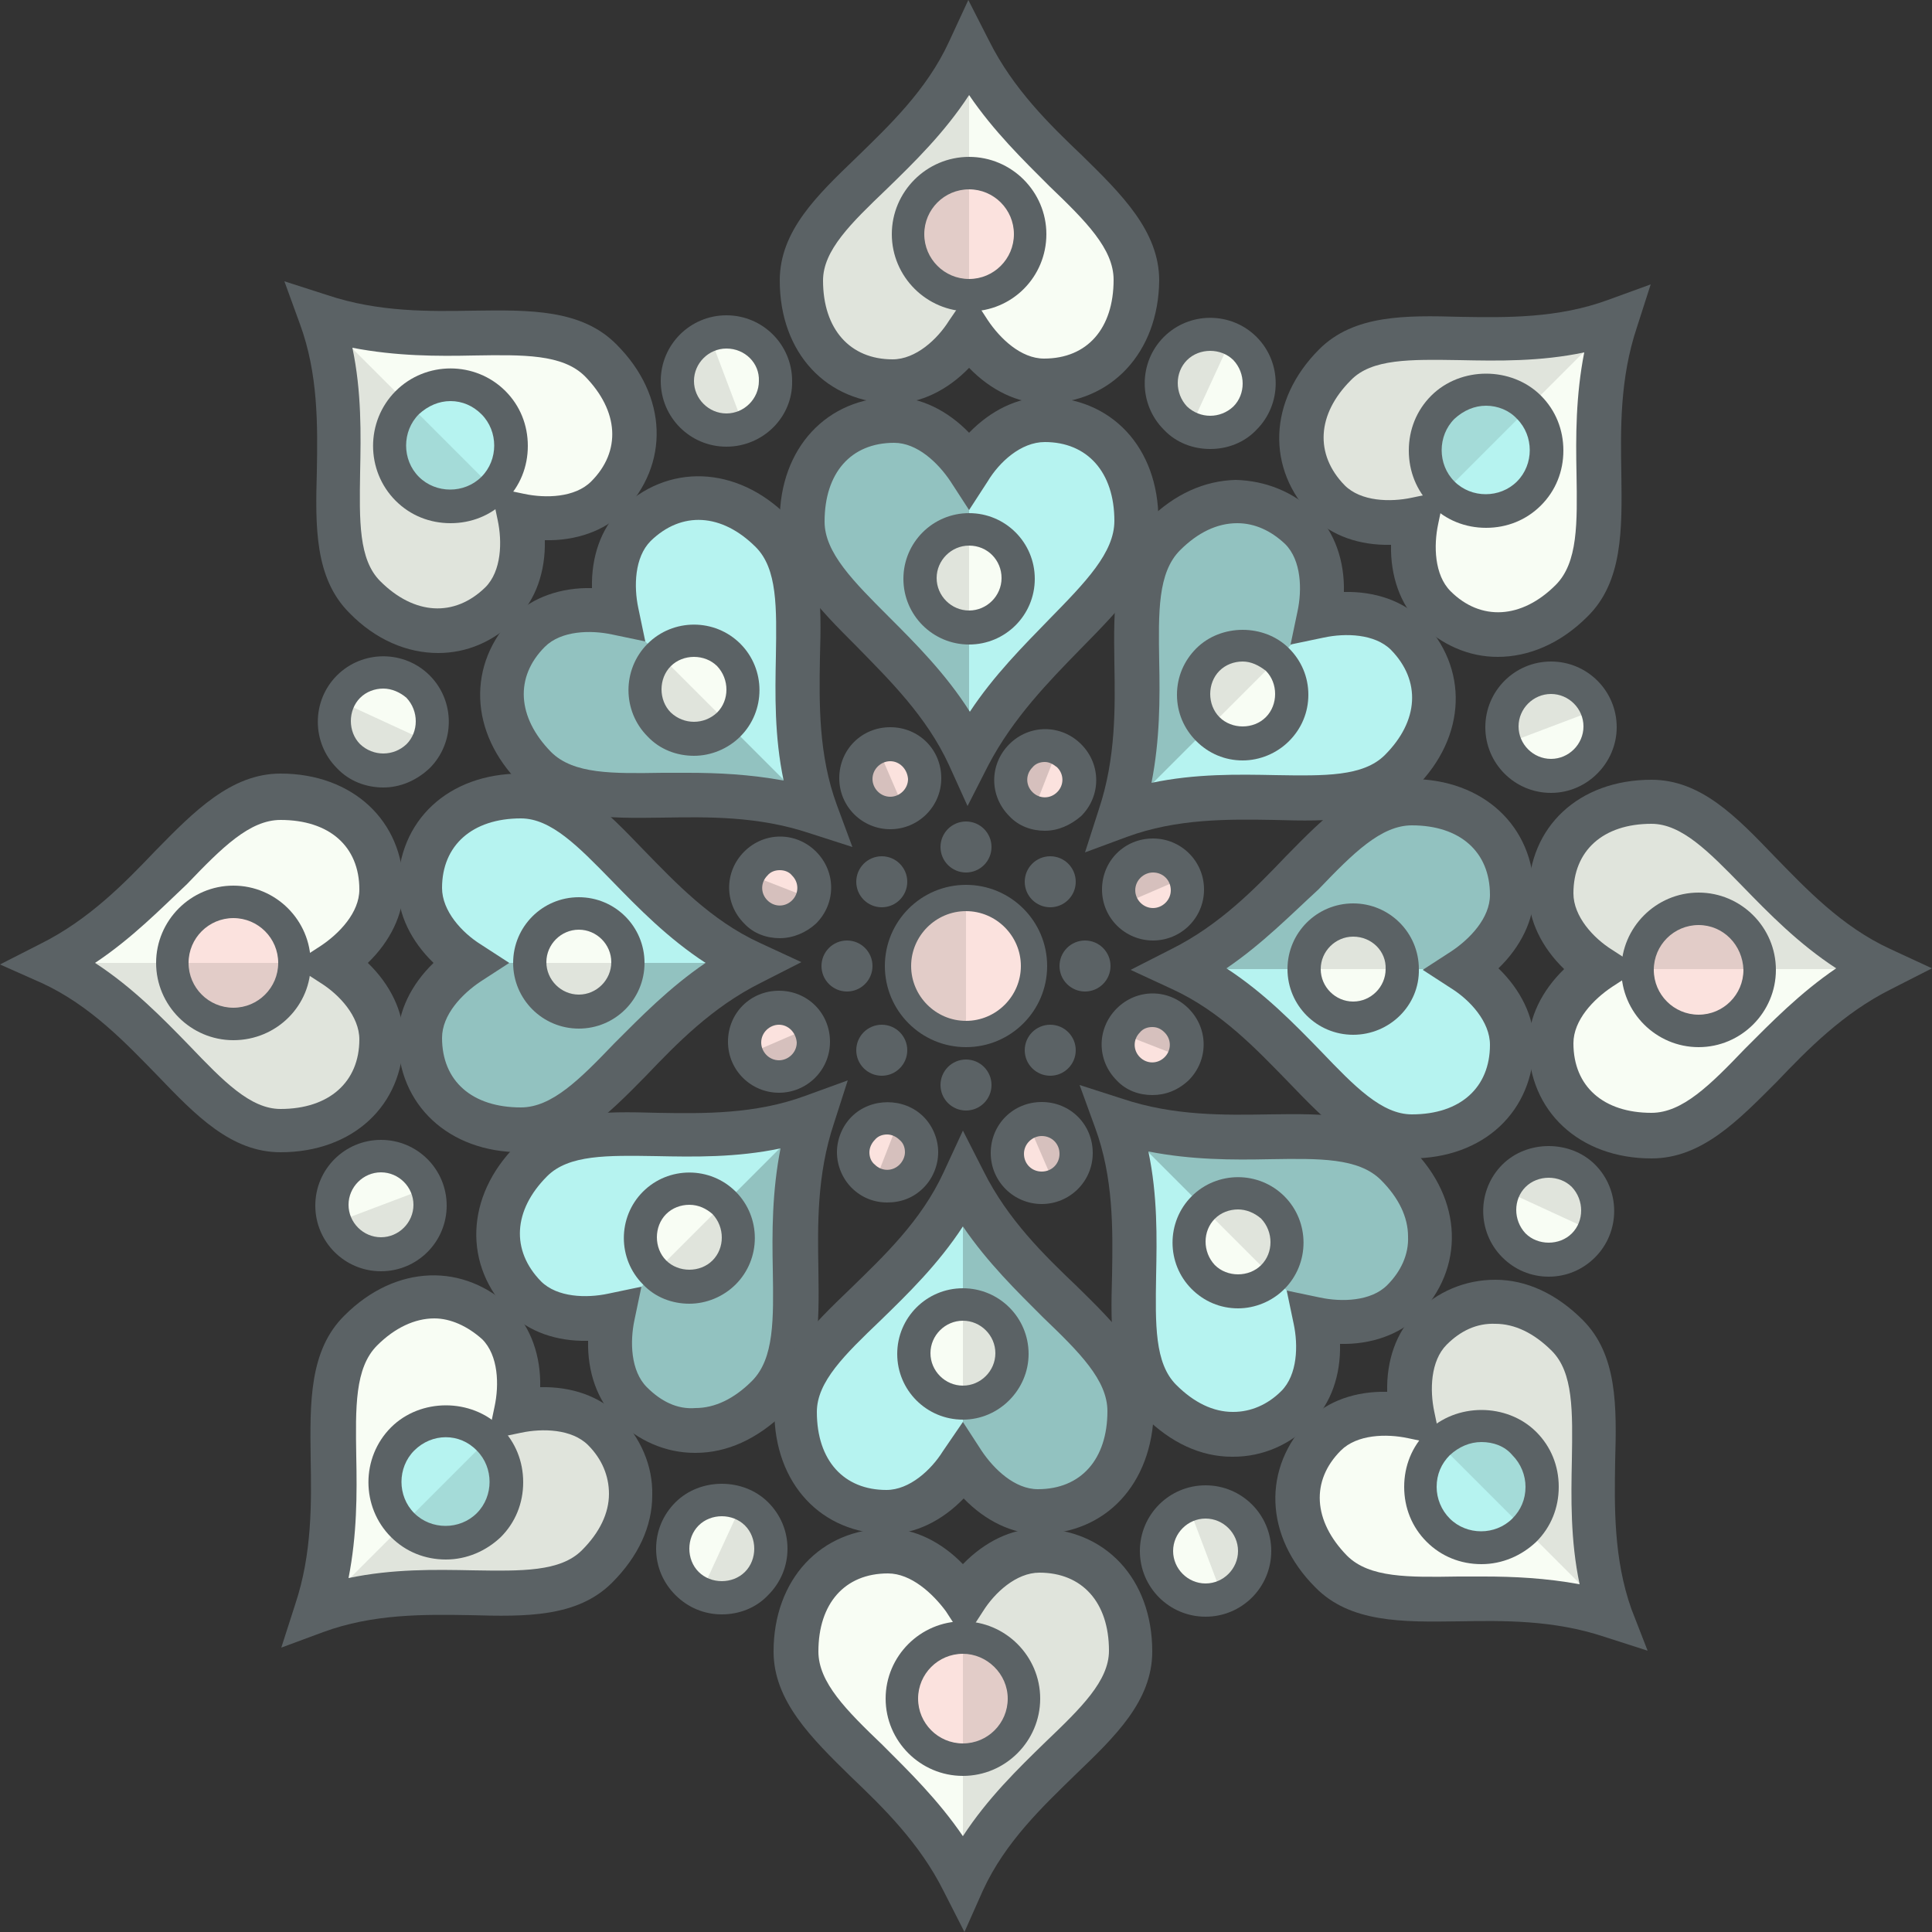 <svg version="1.1" xmlns="http://www.w3.org/2000/svg" xmlns:xlink="http://www.w3.org/1999/xlink" x="0px" y="0px" viewBox="0 0 250 250" enable-background="new 0 0 250 250" xml:space="preserve" style="position: absolute;">
<rect x="0" y="0" width="250" height="250" fill="#333333" stroke="none"/>
<g>
	<path fill="#f8fdf4" d="M103.7,36.3c0-9.8,15-15.4,21.6-29.7c7.2,14.3,21.6,20,21.6,29.7c0,8.4-5.3,13-11.9,13c-4,0-7.6-3-9.7-6.3
		c-2.2,3.3-5.7,6.3-9.7,6.3C109,49.3,103.7,44.7,103.7,36.3z" class="color color-4" data-color="#F59751"></path>
</g>
<g id="x" opacity="0.1">
	<path d="M125.4,43c-2.2,3.3-5.7,6.3-9.7,6.3c-6.6,0-11.9-4.6-11.9-13c0-9.8,15-15.4,21.6-29.7"></path>
</g>
<g>
	<g id="">
		<path fill="#f8fdf4" d="M47.2,77.3c-6.9-6.9-0.3-21.5-5.7-36.3c15.2,5,29.4-1.2,36.3,5.7c5.9,5.9,5.4,13,0.8,17.6
			c-2.8,2.8-7.5,3.2-11.4,2.4c0.8,3.9,0.4,8.5-2.4,11.4C60.2,82.8,53.2,83.3,47.2,77.3z" class="color color-4" data-color="#F59751"></path>
	</g>
	<g id="">
		<path fill="#f8fdf4" d="M36.3,146.3c-9.8,0-15.4-15-29.7-21.6c14.3-7.2,20-21.6,29.7-21.6c8.4,0,13,5.3,13,11.9c0,4-3,7.6-6.3,9.7
			c3.3,2.2,6.3,5.7,6.3,9.7C49.3,141,44.7,146.3,36.3,146.3z" class="color color-4" data-color="#F59751"></path>
	</g>
	<g id="">
		<path fill="#f8fdf4" d="M77.3,202.8c-6.9,6.9-21.5,0.3-36.3,5.7c5-15.2-1.2-29.4,5.7-36.3c5.9-5.9,13-5.4,17.6-0.8
			c2.8,2.8,3.2,7.5,2.4,11.4c3.9-0.8,8.5-0.4,11.4,2.4C82.8,189.8,83.3,196.8,77.3,202.8z" class="color color-4" data-color="#F59751"></path>
	</g>
	<g id="">
		<path fill="#f8fdf4" d="M146.3,213.7c0,9.8-15,15.4-21.6,29.7c-7.2-14.3-21.6-20-21.6-29.7c0-8.4,5.3-13,11.9-13
			c4,0,7.6,3,9.7,6.3c2.2-3.3,5.7-6.3,9.7-6.3C141,200.7,146.3,205.3,146.3,213.7z" class="color color-4" data-color="#F59751"></path>
	</g>
	<g id="">
		<path fill="#f8fdf4" d="M202.8,172.7c6.9,6.9,0.3,21.5,5.7,36.3c-15.2-5-29.4,1.2-36.3-5.7c-5.9-5.9-5.4-13-0.8-17.6
			c2.8-2.8,7.5-3.2,11.4-2.4c-0.8-3.9-0.4-8.5,2.4-11.4C189.8,167.2,196.8,166.7,202.8,172.7z" class="color color-4" data-color="#F59751"></path>
	</g>
	<g id="">
		<path fill="#f8fdf4" d="M213.7,103.7c9.8,0,15.4,15,29.7,21.6c-14.3,7.2-20,21.6-29.7,21.6c-8.4,0-13-5.3-13-11.9
			c0-4,3-7.6,6.3-9.7c-3.3-2.2-6.3-5.7-6.3-9.7C200.7,109,205.3,103.7,213.7,103.7z" class="color color-4" data-color="#F59751"></path>
	</g>
	<g id="">
		<path fill="#f8fdf4" d="M172.7,47.2c6.9-6.9,21.5-0.3,36.3-5.7c-5,15.2,1.2,29.4-5.7,36.3c-5.9,5.9-13,5.4-17.6,0.8
			c-2.8-2.8-3.2-7.5-2.4-11.4c-3.9,0.8-8.5,0.4-11.4-2.4C167.2,60.2,166.7,53.2,172.7,47.2z" class="color color-4" data-color="#F59751"></path>
	</g>
</g>
<g>
	<g id="">
		<path fill="#b6f3f0" d="M99.8,68.7c6.9,6.9,0.3,21.5,5.7,36.3c-15.2-5-29.4,1.2-36.3-5.7c-5.9-5.9-5.4-13-0.8-17.6
			c2.8-2.8,7.5-3.2,11.4-2.4c-0.8-3.9-0.4-8.5,2.4-11.4C86.8,63.3,93.9,62.8,99.8,68.7z" class="color color-3" data-color="#1AAA9D"></path>
	</g>
	<g id="">
		<path fill="#b6f3f0" d="M67.4,103c9.8,0,15.4,15,29.7,21.6c-14.3,7.2-20,21.6-29.7,21.6c-8.4,0-13-5.3-13-11.9c0-4,3-7.6,6.3-9.7
			c-3.3-2.2-6.3-5.7-6.3-9.7C54.4,108.3,59,103,67.4,103z" class="color color-3" data-color="#1AAA9D"></path>
	</g>
	<g id="">
		<path fill="#b6f3f0" d="M68.7,150.2c6.9-6.9,21.5-0.3,36.3-5.7c-5,15.2,1.2,29.4-5.7,36.3c-5.9,5.9-13,5.4-17.6,0.8
			c-2.8-2.8-3.2-7.5-2.4-11.4c-3.9,0.8-8.5,0.4-11.4-2.4C63.3,163.2,62.8,156.1,68.7,150.2z" class="color color-3" data-color="#1AAA9D"></path>
	</g>
	<g id="">
		<path fill="#b6f3f0" d="M103,182.6c0-9.8,15-15.4,21.6-29.7c7.2,14.3,21.6,20,21.6,29.7c0,8.4-5.3,13-11.9,13c-4,0-7.6-3-9.7-6.3
			c-2.2,3.3-5.7,6.3-9.7,6.3C108.3,195.6,103,191,103,182.6z" class="color color-3" data-color="#1AAA9D"></path>
	</g>
	<g id="">
		<path fill="#b6f3f0" d="M150.2,181.3c-6.9-6.9-0.3-21.5-5.7-36.3c15.2,5,29.4-1.2,36.3,5.7c5.9,5.9,5.4,13,0.8,17.6
			c-2.8,2.8-7.5,3.2-11.4,2.4c0.8,3.9,0.4,8.5-2.4,11.4C163.2,186.7,156.1,187.2,150.2,181.3z" class="color color-3" data-color="#1AAA9D"></path>
	</g>
	<g id="">
		<path fill="#b6f3f0" d="M182.6,147c-9.8,0-15.4-15-29.7-21.6c14.3-7.2,20-21.6,29.7-21.6c8.4,0,13,5.3,13,11.9c0,4-3,7.6-6.3,9.7
			c3.3,2.2,6.3,5.7,6.3,9.7C195.6,141.7,191,147,182.6,147z" class="color color-3" data-color="#1AAA9D"></path>
	</g>
	<g id="">
		<path fill="#b6f3f0" d="M181.3,99.8c-6.9,6.9-21.5,0.3-36.3,5.7c5-15.2-1.2-29.4,5.7-36.3c5.9-5.9,13-5.4,17.6-0.8
			c2.8,2.8,3.2,7.5,2.4,11.4c3.9-0.8,8.5-0.4,11.4,2.4C186.7,86.8,187.2,93.9,181.3,99.8z" class="color color-3" data-color="#1AAA9D"></path>
	</g>
	<g id="">
		<path fill="#b6f3f0" d="M103.7,67.4c0,9.8,15,16.1,21.6,30.4c7.2-14.3,21.6-20.7,21.6-30.4c0-8.4-5.3-13-11.9-13
			c-4,0-7.6,3-9.7,6.3c-2.2-3.3-5.7-6.3-9.7-6.3C109,54.4,103.7,59,103.7,67.4z" class="color color-3" data-color="#1AAA9D"></path>
	</g>
</g>
<g id="x_9_">
	<g opacity="0.2" id="">
		<path d="M125.4,60.7c-2.2-3.3-5.7-6.3-9.7-6.3c-6.6,0-11.9,4.6-11.9,13c0,9.8,15,16.1,21.6,30.4"></path>
	</g>
	<g opacity="0.2" id="">
		<path d="M79.8,79.3c-3.9-0.8-8.5-0.4-11.4,2.4c-4.7,4.7-5.2,11.7,0.8,17.6c6.9,6.9,22,0.8,36.8,6.2"></path>
	</g>
	<g opacity="0.2" id="">
		<path d="M60.7,124.6c-3.3,2.2-6.3,5.7-6.3,9.7c0,6.6,4.6,11.9,13,11.9c9.8,0,16.1-15,30.4-21.6"></path>
	</g>
	<g opacity="0.2" id="">
		<path d="M79.3,170.2c-0.8,3.9-0.4,8.5,2.4,11.4c4.7,4.7,11.7,5.2,17.6-0.8c6.9-6.9,0.8-22,6.2-36.8"></path>
	</g>
	<g opacity="0.2" id="">
		<path d="M124.6,189.3c2.2,3.3,5.7,6.3,9.7,6.3c6.6,0,11.9-4.6,11.9-13c0-9.8-15-16.1-21.6-30.4"></path>
	</g>
	<g opacity="0.2" id="">
		<path d="M170.2,170.7c3.9,0.8,8.5,0.4,11.4-2.4c4.7-4.7,5.2-11.7-0.8-17.6c-6.9-6.9-22-0.8-36.8-6.2"></path>
	</g>
	<g opacity="0.2" id="">
		<path d="M189.3,125.4c3.3-2.2,6.3-5.7,6.3-9.7c0-6.6-4.6-11.9-13-11.9c-9.8,0-16.1,15-30.4,21.6"></path>
	</g>
	<g opacity="0.2" id="">
		<path d="M170.7,79.8c0.8-3.9,0.4-8.5-2.4-11.4c-4.7-4.7-11.7-5.2-17.6,0.8c-6.9,6.9-0.8,22-6.2,36.8"></path>
	</g>
</g>
<g>
	<g id="">
		<circle fill="#fbe2de" cx="125" cy="125" r="8.8" class="color color-2" data-color="#EF5C6F"></circle>
	</g>
	<circle fill="#fbe2de" cx="115.2" cy="100.8" r="4.4" class="color color-2" data-color="#EF5C6F"></circle>
	<circle fill="#fbe2de" cx="100.9" cy="114.8" r="4.4" class="color color-2" data-color="#EF5C6F"></circle>
	<circle fill="#fbe2de" cx="100.8" cy="134.8" r="4.4" class="color color-2" data-color="#EF5C6F"></circle>
	<circle fill="#fbe2de" cx="114.8" cy="149.1" r="4.4" class="color color-2" data-color="#EF5C6F"></circle>
	<circle fill="#fbe2de" cx="134.8" cy="149.2" r="4.4" class="color color-2" data-color="#EF5C6F"></circle>
	<circle fill="#fbe2de" cx="149.1" cy="135.2" r="4.4" class="color color-2" data-color="#EF5C6F"></circle>
	<circle fill="#fbe2de" cx="149.2" cy="115.2" r="4.4" class="color color-2" data-color="#EF5C6F"></circle>
	<circle fill="#fbe2de" cx="135.2" cy="100.9" r="4.4" class="color color-2" data-color="#EF5C6F"></circle>
</g>
<g id="x_12_" opacity="0.1">
	<path d="M125,133.8c-4.9,0-8.8-3.9-8.8-8.8s3.9-8.8,8.8-8.8V133.8z"></path>
</g>
<g>
	<g id="">
		<circle fill="#f8fdf4" cx="94" cy="49.3" r="6.4" class="color color-4" data-color="#F59751"></circle>
	</g>
	<g id="">
		<circle fill="#f8fdf4" cx="49.6" cy="93.4" r="6.4" class="color color-4" data-color="#F59751"></circle>
	</g>
	<g id="">
		<circle fill="#f8fdf4" cx="49.3" cy="156" r="6.4" class="color color-4" data-color="#F59751"></circle>
	</g>
	<g id="">
		<circle fill="#f8fdf4" cx="93.4" cy="200.4" r="6.4" class="color color-4" data-color="#F59751"></circle>
	</g>
	<g id="">
		<circle fill="#f8fdf4" cx="156" cy="200.7" r="6.4" class="color color-4" data-color="#F59751"></circle>
	</g>
	<g id="">
		<circle fill="#f8fdf4" cx="200.4" cy="156.6" r="6.4" class="color color-4" data-color="#F59751"></circle>
	</g>
	<g id="">
		<circle fill="#f8fdf4" cx="200.7" cy="94" r="6.4" class="color color-4" data-color="#F59751"></circle>
	</g>
	<g id="">
		<circle fill="#f8fdf4" cx="156.6" cy="49.6" r="6.4" class="color color-4" data-color="#F59751"></circle>
	</g>
</g>
<g>
	<g id="">
		<circle fill="#f8fdf4" cx="125.4" cy="74.9" r="6.4" class="color color-4" data-color="#F59751"></circle>
	</g>
	<g id="">
		<circle fill="#f8fdf4" cx="89.8" cy="89.2" r="6.4" class="color color-4" data-color="#F59751"></circle>
	</g>
	<g id="">
		<circle fill="#f8fdf4" cx="74.9" cy="124.6" r="6.4" class="color color-4" data-color="#F59751"></circle>
	</g>
	<g id="">
		<circle fill="#f8fdf4" cx="89.2" cy="160.2" r="6.4" class="color color-4" data-color="#F59751"></circle>
	</g>
	<g id="">
		<circle fill="#f8fdf4" cx="124.6" cy="175.1" r="6.4" class="color color-4" data-color="#F59751"></circle>
	</g>
	<g id="">
		<circle fill="#f8fdf4" cx="160.2" cy="160.8" r="6.4" class="color color-4" data-color="#F59751"></circle>
	</g>
	<g id="">
		<circle fill="#f8fdf4" cx="175.1" cy="125.4" r="6.4" class="color color-4" data-color="#F59751"></circle>
	</g>
	<g id="">
		<circle fill="#f8fdf4" cx="160.8" cy="89.8" r="6.4" class="color color-4" data-color="#F59751"></circle>
	</g>
</g>
<g id="x_10_">
	<g opacity="0.1" id="">
		<path d="M125.4,81.2c-3.5,0-6.4-2.9-6.4-6.4c0-3.5,2.9-6.4,6.4-6.4V81.2z"></path>
	</g>
	<g opacity="0.1" id="">
		<path d="M94.4,93.8c-2.5,2.5-6.5,2.5-9,0c-2.5-2.5-2.5-6.5,0-9L94.4,93.8z"></path>
	</g>
	<g opacity="0.1" id="">
		<path d="M81.2,124.6c0,3.5-2.9,6.4-6.4,6.4s-6.4-2.9-6.4-6.4H81.2z"></path>
	</g>
	<g opacity="0.1" id="">
		<path d="M93.8,155.6c2.5,2.5,2.5,6.5,0,9c-2.5,2.5-6.5,2.5-9,0L93.8,155.6z"></path>
	</g>
	<g opacity="0.1" id="">
		<path d="M124.6,168.8c3.5,0,6.4,2.9,6.4,6.4c0,3.5-2.9,6.4-6.4,6.4V168.8z"></path>
	</g>
	<g opacity="0.1" id="">
		<path d="M155.6,156.2c2.5-2.5,6.5-2.5,9,0s2.5,6.5,0,9L155.6,156.2z"></path>
	</g>
	<g opacity="0.1" id="">
		<path d="M168.8,125.4c0-3.5,2.9-6.4,6.4-6.4c3.5,0,6.4,2.9,6.4,6.4H168.8z"></path>
	</g>
	<g opacity="0.1" id="">
		<path d="M156.2,94.4c-2.5-2.5-2.5-6.5,0-9s6.5-2.5,9,0L156.2,94.4z"></path>
	</g>
</g>
<g id="x_2_" opacity="0.1">
	<path d="M43,124.6c3.3,2.2,6.3,5.7,6.3,9.7c0,6.6-4.6,11.9-13,11.9c-9.8,0-15.4-15-29.7-21.6"></path>
</g>
<g id="x_7_" opacity="0.1">
	<path d="M183.3,67.2c-3.9,0.8-8.5,0.4-11.4-2.4c-4.7-4.7-5.2-11.7,0.8-17.6c6.9-6.9,21.5-0.3,36.3-5.7"></path>
</g>
<g id="x_1_" opacity="0.1">
	<path d="M67.2,66.7c0.8,3.9,0.4,8.5-2.4,11.4c-4.7,4.7-11.7,5.2-17.6-0.8c-6.9-6.9-0.3-21.5-5.7-36.3"></path>
</g>
<g id="x_3_" opacity="0.1">
	<path d="M66.7,182.8c3.9-0.8,8.5-0.4,11.4,2.4c4.7,4.7,5.2,11.7-0.8,17.6c-6.9,6.9-21.5,0.3-36.3,5.7"></path>
</g>
<g id="x_4_" opacity="0.1">
	<path d="M124.6,207c2.2-3.3,5.7-6.3,9.7-6.3c6.6,0,11.9,4.6,11.9,13c0,9.8-15,15.4-21.6,29.7"></path>
</g>
<g id="x_5_" opacity="0.1">
	<path d="M182.8,183.3c-0.8-3.9-0.4-8.5,2.4-11.4c4.7-4.7,11.7-5.2,17.6,0.8c6.9,6.9,0.3,21.5,5.7,36.3"></path>
</g>
<g id="x_6_" opacity="0.1">
	<path d="M207,125.4c-3.3-2.2-6.3-5.7-6.3-9.7c0-6.6,4.6-11.9,13-11.9c9.8,0,15.4,15,29.7,21.6"></path>
</g>
<g>
	<g id="">
		<circle fill="#fbe2de" cx="125.4" cy="30.2" r="7.9" class="color color-2" data-color="#EF5C6F"></circle>
	</g>
	<g id="">
		<circle fill="#fbe2de" cx="30.2" cy="124.6" r="7.9" class="color color-2" data-color="#EF5C6F"></circle>
	</g>
	<g id="">
		<circle fill="#fbe2de" cx="124.6" cy="219.8" r="7.9" class="color color-2" data-color="#EF5C6F"></circle>
	</g>
	<g id="">
		<circle fill="#fbe2de" cx="219.8" cy="125.4" r="7.9" class="color color-2" data-color="#EF5C6F"></circle>
	</g>
</g>
<g>
	<g id="">
		<circle fill="#b6f3f0" cx="58.3" cy="57.7" r="7.9" class="color color-3" data-color="#1AAA9D"></circle>
	</g>
	<g id="">
		<circle fill="#b6f3f0" cx="57.7" cy="191.7" r="7.9" class="color color-3" data-color="#1AAA9D"></circle>
	</g>
	<g id="">
		<circle fill="#b6f3f0" cx="191.7" cy="192.3" r="7.9" class="color color-3" data-color="#1AAA9D"></circle>
	</g>
	<g id="">
		<circle fill="#b6f3f0" cx="192.3" cy="58.3" r="7.9" class="color color-3" data-color="#1AAA9D"></circle>
	</g>
</g>
<g id="x_8_">
	<g opacity="0.1" id="">
		<path d="M96.3,55.3c-3.3,1.2-7-0.5-8.2-3.7c-1.2-3.3,0.5-7,3.7-8.2"></path>
	</g>
	<g opacity="0.1" id="">
		<path d="M55.4,96c-1.5,3.2-5.2,4.6-8.4,3.1c-3.2-1.5-4.6-5.2-3.1-8.4"></path>
	</g>
	<g opacity="0.1" id="">
		<path d="M55.3,153.7c1.2,3.3-0.5,7-3.7,8.2s-7-0.5-8.2-3.7"></path>
	</g>
	<g opacity="0.1" id="">
		<path d="M96,194.6c3.2,1.5,4.6,5.2,3.1,8.4s-5.2,4.6-8.4,3.1"></path>
	</g>
	<g opacity="0.1" id="">
		<path d="M153.7,194.7c3.3-1.2,7,0.5,8.2,3.7s-0.5,7-3.7,8.2"></path>
	</g>
	<g opacity="0.1" id="">
		<path d="M194.6,154c1.5-3.2,5.2-4.6,8.4-3.1c3.2,1.5,4.6,5.2,3.1,8.4"></path>
	</g>
	<g opacity="0.1" id="">
		<path d="M194.7,96.3c-1.2-3.3,0.5-7,3.7-8.2c3.3-1.2,7,0.5,8.2,3.7"></path>
	</g>
	<g opacity="0.1" id="">
		<path d="M154,55.4c-3.2-1.5-4.6-5.2-3.1-8.4c1.5-3.2,5.2-4.6,8.4-3.1"></path>
	</g>
</g>
<g id="x_13_">
	<g opacity="0.1" id="">
		<path d="M125.4,38.1c-4.4,0-7.9-3.5-7.9-7.9s3.5-7.9,7.9-7.9"></path>
	</g>
	<g opacity="0.1" id="">
		<path d="M63.9,63.3c-3.1,3.1-8.1,3.1-11.2,0c-3.1-3.1-3.1-8.1,0-11.2"></path>
	</g>
	<g opacity="0.1" id="">
		<path d="M38.1,124.6c0,4.4-3.5,7.9-7.9,7.9s-7.9-3.5-7.9-7.9"></path>
	</g>
	<g opacity="0.1" id="">
		<path d="M63.3,186.1c3.1,3.1,3.1,8.1,0,11.2c-3.1,3.1-8.1,3.1-11.2,0"></path>
	</g>
	<g opacity="0.1" id="">
		<path d="M124.6,211.9c4.4,0,7.9,3.5,7.9,7.9s-3.5,7.9-7.9,7.9"></path>
	</g>
	<g opacity="0.1" id="">
		<path d="M186.1,186.7c3.1-3.1,8.1-3.1,11.2,0s3.1,8.1,0,11.2"></path>
	</g>
	<g opacity="0.1" id="">
		<path d="M186.7,63.9c-3.1-3.1-3.1-8.1,0-11.2s8.1-3.1,11.2,0"></path>
	</g>
	<g opacity="0.1" id="">
		<path d="M211.9,125.4c0-4.4,3.5-7.9,7.9-7.9c4.4,0,7.9,3.5,7.9,7.9"></path>
	</g>
</g>
<g id="x_11_">
	<path opacity="0.15" d="M117,104.7c-2.2,1-4.8-0.1-5.8-2.3c-1-2.2,0.1-4.8,2.3-5.8"></path>
	<path opacity="0.15" d="M105,116.3c-0.9,2.3-3.5,3.4-5.7,2.5s-3.4-3.5-2.5-5.7"></path>
	<path opacity="0.15" d="M104.7,133c1,2.2-0.1,4.8-2.3,5.8c-2.2,1-4.8-0.1-5.8-2.3"></path>
	<path opacity="0.15" d="M116.3,145c2.3,0.9,3.4,3.5,2.5,5.7c-0.9,2.3-3.5,3.4-5.7,2.5"></path>
	<path opacity="0.15" d="M133,145.3c2.2-1,4.8,0.1,5.8,2.3c1,2.2-0.1,4.8-2.3,5.8"></path>
	<path opacity="0.15" d="M145,133.7c0.9-2.3,3.5-3.4,5.7-2.5c2.3,0.9,3.4,3.5,2.5,5.7"></path>
	<path opacity="0.15" d="M145.3,117c-1-2.2,0.1-4.8,2.3-5.8c2.2-1,4.8,0.1,5.8,2.3"></path>
	<path opacity="0.15" d="M133.7,105c-2.3-0.9-3.4-3.5-2.5-5.7c0.9-2.3,3.5-3.4,5.7-2.5"></path>
</g>
<g>
	<g id="">
		<path fill="#5b6265" d="M135.1,52.2c-3.4,0-6.9-1.7-9.7-4.6c-2.8,2.9-6.3,4.6-9.7,4.6c-8.7,0-14.8-6.5-14.8-15.9
			c0-6.4,4.8-11,9.9-15.9c4.2-4.1,9.1-8.7,12-15l2.5-5.4l2.7,5.3c3.1,6.2,7.8,10.8,12,14.8c5.1,5,10,9.8,10,16.2
			C149.9,45.6,143.8,52.2,135.1,52.2z M125.4,37.7l2.4,3.7c1.6,2.4,4.3,5,7.3,5c5.6,0,9-3.9,9-10.2c0-4-3.6-7.6-8.3-12.1
			c-3.4-3.4-7.2-7.1-10.4-11.8c-3.2,4.9-7.1,8.7-10.7,12.2c-4.6,4.4-8.2,7.9-8.2,11.8c0,6.3,3.5,10.2,9,10.2c3,0,5.8-2.6,7.3-5
			L125.4,37.7z" class="color color-1" data-color="#552955"></path>
	</g>
	<g id="">
		<path fill="#5b6265" d="M122.8,99c-2.9-6.3-7.7-11-11.9-15.3c-5.1-5.1-10-10-10-16.4c0-9.3,6.1-15.9,14.8-15.9
			c3.4,0,6.9,1.7,9.7,4.6c2.8-2.9,6.3-4.6,9.7-4.6c8.7,0,14.8,6.5,14.8,15.9c0,6.5-4.7,11.2-10.1,16.7c-4.1,4.2-8.7,8.9-11.9,15
			l-2.7,5.3L122.8,99z M127.8,62.3l-2.4,3.7l-2.4-3.7c-1.6-2.4-4.3-5-7.3-5c-5.6,0-9,3.9-9,10.2c0,4,3.7,7.7,8.3,12.3
			c3.5,3.5,7.4,7.4,10.5,12.3c3.1-4.7,6.9-8.5,10.3-12c4.7-4.8,8.4-8.6,8.4-12.7c0-6.3-3.5-10.2-9-10.2
			C132.1,57.2,129.3,59.8,127.8,62.3z" class="color color-1" data-color="#552955"></path>
	</g>
	<g id="">
		<path fill="#5b6265" d="M125,135.5c-5.8,0-10.5-4.7-10.5-10.5c0-5.8,4.7-10.5,10.5-10.5c5.8,0,10.5,4.7,10.5,10.5
			C135.5,130.8,130.8,135.5,125,135.5z M125,117.9c-3.9,0-7.1,3.2-7.1,7.1s3.2,7.1,7.1,7.1s7.1-3.2,7.1-7.1S128.9,117.9,125,117.9z" class="color color-1" data-color="#552955"></path>
	</g>
	<g id="">
		<path fill="#5b6265" d="M125.4,40.3c-5.5,0-10-4.5-10-10s4.5-10,10-10c5.5,0,10,4.5,10,10S131,40.3,125.4,40.3z M125.4,24.5
			c-3.2,0-5.8,2.6-5.8,5.8s2.6,5.8,5.8,5.8c3.2,0,5.8-2.6,5.8-5.8S128.6,24.5,125.4,24.5z" class="color color-1" data-color="#552955"></path>
	</g>
	<path fill="#5b6265" d="M94,57.8c-4.7,0-8.5-3.8-8.5-8.5c0-4.7,3.8-8.5,8.5-8.5c4.7,0,8.5,3.8,8.5,8.5C102.6,54,98.7,57.8,94,57.8z
		 M94,45.1c-2.3,0-4.2,1.9-4.2,4.2c0,2.3,1.9,4.2,4.2,4.2c2.3,0,4.2-1.9,4.2-4.2C98.3,47,96.4,45.1,94,45.1z" class="color color-1" data-color="#552955"></path>
	<g id="">
		<circle fill="#5b6265" cx="125" cy="109.6" r="3.3" class="color color-1" data-color="#552955"></circle>
	</g>
	<g id="">
		<circle fill="#5b6265" cx="114.1" cy="114.1" r="3.3" class="color color-1" data-color="#552955"></circle>
	</g>
	<g id="">
		<circle fill="#5b6265" cx="109.6" cy="125" r="3.3" class="color color-1" data-color="#552955"></circle>
	</g>
	<g id="">
		<circle fill="#5b6265" cx="114.1" cy="135.9" r="3.3" class="color color-1" data-color="#552955"></circle>
	</g>
	<g id="">
		<circle fill="#5b6265" cx="125" cy="140.4" r="3.3" class="color color-1" data-color="#552955"></circle>
	</g>
	<g id="">
		<circle fill="#5b6265" cx="135.9" cy="135.9" r="3.3" class="color color-1" data-color="#552955"></circle>
	</g>
	<g id="">
		<circle fill="#5b6265" cx="140.4" cy="125" r="3.3" class="color color-1" data-color="#552955"></circle>
	</g>
	<g id="">
		<circle fill="#5b6265" cx="135.9" cy="114.1" r="3.3" class="color color-1" data-color="#552955"></circle>
	</g>
	<g id="">
		<path fill="#5b6265" d="M125.4,83.4c-4.7,0-8.5-3.8-8.5-8.5c0-4.7,3.8-8.5,8.5-8.5c4.7,0,8.5,3.8,8.5,8.5
			C133.9,79.6,130.1,83.4,125.4,83.4z M125.4,70.6c-2.3,0-4.2,1.9-4.2,4.2c0,2.3,1.9,4.2,4.2,4.2c2.3,0,4.2-1.9,4.2-4.2
			C129.6,72.5,127.8,70.6,125.4,70.6z" class="color color-1" data-color="#552955"></path>
	</g>
	<g id="">
		<path fill="#5b6265" d="M89.8,97.8c-2.2,0-4.4-0.8-6-2.5c-3.3-3.3-3.3-8.7,0-12c3.3-3.3,8.7-3.3,12,0c3.3,3.3,3.3,8.7,0,12
			C94.2,96.9,92,97.8,89.8,97.8z M89.8,85c-1.1,0-2.2,0.4-3,1.2c-0.8,0.8-1.2,1.9-1.2,3c0,1.1,0.4,2.2,1.2,3c1.7,1.6,4.3,1.6,6,0
			c1.6-1.6,1.6-4.3,0-6C92,85.4,90.9,85,89.8,85z" class="color color-1" data-color="#552955"></path>
	</g>
	<g id="">
		<path fill="#5b6265" d="M74.9,133.1c-4.7,0-8.5-3.8-8.5-8.5c0-4.7,3.8-8.5,8.5-8.5c4.7,0,8.5,3.8,8.5,8.5
			C83.4,129.3,79.6,133.1,74.9,133.1z M74.9,120.3c-2.3,0-4.2,1.9-4.2,4.2c0,2.3,1.9,4.2,4.2,4.2c2.3,0,4.2-1.9,4.2-4.2
			C79.1,122.2,77.2,120.3,74.9,120.3z" class="color color-1" data-color="#552955"></path>
	</g>
	<g id="">
		<path fill="#5b6265" d="M89.2,168.7c-2.2,0-4.4-0.8-6-2.5c-3.3-3.3-3.3-8.7,0-12c3.3-3.3,8.7-3.3,12,0c3.3,3.3,3.3,8.7,0,12
			C93.6,167.8,91.4,168.7,89.2,168.7z M89.2,155.9c-1.1,0-2.2,0.4-3,1.2c-0.8,0.8-1.2,1.9-1.2,3c0,1.1,0.4,2.2,1.2,3
			c1.6,1.6,4.4,1.6,6,0c1.6-1.6,1.6-4.3,0-6C91.4,156.4,90.4,155.9,89.2,155.9z" class="color color-1" data-color="#552955"></path>
	</g>
	<g id="">
		<path fill="#5b6265" d="M124.6,183.7c-4.7,0-8.5-3.8-8.5-8.5c0-4.7,3.8-8.5,8.5-8.5c4.7,0,8.5,3.8,8.5,8.5
			C133.1,179.8,129.3,183.7,124.6,183.7z M124.6,170.9c-2.3,0-4.2,1.9-4.2,4.2c0,2.3,1.9,4.2,4.2,4.2c2.3,0,4.2-1.9,4.2-4.2
			C128.8,172.8,126.9,170.9,124.6,170.9z" class="color color-1" data-color="#552955"></path>
	</g>
	<g id="">
		<path fill="#5b6265" d="M160.2,169.3c-2.3,0-4.4-0.9-6-2.5c-3.3-3.3-3.3-8.7,0-12c3.3-3.3,8.7-3.3,12,0c3.3,3.3,3.3,8.7,0,12
			C164.6,168.4,162.4,169.3,160.2,169.3z M160.2,156.5c-1.1,0-2.2,0.4-3,1.2c-1.6,1.6-1.6,4.3,0,6c1.6,1.6,4.4,1.6,6,0
			c1.6-1.6,1.6-4.3,0-6C162.3,156.9,161.2,156.5,160.2,156.5z" class="color color-1" data-color="#552955"></path>
	</g>
	<g id="">
		<path fill="#5b6265" d="M175.1,133.9c-4.7,0-8.5-3.8-8.5-8.5c0-4.7,3.8-8.5,8.5-8.5s8.5,3.8,8.5,8.5
			C183.7,130.1,179.8,133.9,175.1,133.9z M175.1,121.2c-2.3,0-4.2,1.9-4.2,4.2c0,2.3,1.9,4.2,4.2,4.2s4.2-1.9,4.2-4.2
			C179.4,123.1,177.5,121.2,175.1,121.2z" class="color color-1" data-color="#552955"></path>
	</g>
	<g id="">
		<path fill="#5b6265" d="M160.8,98.4c-2.3,0-4.4-0.9-6-2.5c-1.6-1.6-2.5-3.7-2.5-6c0-2.3,0.9-4.4,2.5-6c3.2-3.2,8.8-3.2,12,0
			c1.6,1.6,2.5,3.7,2.5,6c0,2.3-0.9,4.4-2.5,6l0,0l0,0l0,0C165.2,97.5,163,98.4,160.8,98.4z M160.8,85.6c-1.1,0-2.2,0.4-3,1.2
			c-0.8,0.8-1.2,1.9-1.2,3c0,1.1,0.4,2.2,1.2,3c1.6,1.6,4.4,1.6,6,0l0,0c0.8-0.8,1.2-1.9,1.2-3c0-1.1-0.4-2.2-1.2-3
			C162.9,86.1,161.9,85.6,160.8,85.6z" class="color color-1" data-color="#552955"></path>
	</g>
	<g id="">
		<path fill="#5b6265" d="M110.3,109.6l-5.6-1.8c-6.6-2.2-13.1-2.1-18.9-2c-7.2,0.1-14,0.2-18.5-4.4c-6.6-6.6-6.9-15.5-0.8-21.7
			c2.4-2.4,6.1-3.7,10.1-3.6c-0.1-4.1,1.2-7.7,3.6-10.1c6.1-6.1,15.1-5.8,21.7,0.8c4.5,4.5,4.4,11.2,4.2,18.3
			c-0.1,5.9-0.2,12.6,2.2,19.1L110.3,109.6z M89,100c3.9,0,8,0.2,12.4,1c-1.2-5.7-1.1-11.2-1-16.1c0.1-6.3,0.2-11.3-2.6-14.1
			c-4.4-4.4-9.6-4.7-13.6-0.8c-2.1,2.1-2.2,5.9-1.6,8.7l0.9,4.3l-4.3-0.9c-2.8-0.6-6.6-0.5-8.7,1.6c-3.9,3.9-3.6,9.1,0.8,13.6
			c2.9,2.9,8,2.8,14.4,2.7C86.7,100,87.9,100,89,100z" class="color color-1" data-color="#552955"></path>
	</g>
	<g id="">
		<path fill="#5b6265" d="M67.4,149.1c-9.3,0-15.9-6.1-15.9-14.8c0-3.4,1.7-6.9,4.6-9.7c-2.9-2.8-4.6-6.3-4.6-9.7
			c0-8.7,6.5-14.8,15.9-14.8c6.4,0,11,4.8,15.9,9.9c4.1,4.2,8.7,9.1,15,12l5.4,2.5l-5.3,2.7c-6.2,3.1-10.8,7.8-14.8,12
			C78.6,144.3,73.8,149.1,67.4,149.1z M67.4,105.9c-6.3,0-10.2,3.5-10.2,9c0,3,2.6,5.8,5,7.3l3.7,2.4l-3.7,2.4c-2.4,1.6-5,4.3-5,7.3
			c0,5.6,3.9,9,10.2,9c4,0,7.6-3.6,12.1-8.3c3.4-3.4,7.1-7.2,11.8-10.4c-4.9-3.2-8.7-7.1-12.2-10.7
			C74.8,109.5,71.3,105.9,67.4,105.9z" class="color color-1" data-color="#552955"></path>
	</g>
	<g id="">
		<path fill="#5b6265" d="M89.9,188c-3.8,0-7.4-1.6-10.2-4.4c-2.4-2.4-3.7-6.1-3.6-10.1c-4.1,0.1-7.7-1.2-10.1-3.6
			c-6.1-6.1-5.8-15.1,0.8-21.7c4.5-4.5,11.2-4.4,18.3-4.2c5.9,0.1,12.6,0.2,19.1-2.2l5.5-2l-1.8,5.6c-2.2,6.6-2.1,13.1-2,18.9
			c0.1,7.2,0.2,14-4.4,18.5C98,186.2,94.1,188,90,188C90,188,89.9,188,89.9,188z M83,166.5l-0.9,4.3c-0.6,2.8-0.5,6.6,1.6,8.7
			c1.8,1.8,3.9,2.9,6.3,2.7c2.5,0,5-1.2,7.3-3.5c2.9-2.9,2.8-8,2.7-14.4c-0.1-4.8-0.1-10.1,1-15.7c-5.7,1.2-11.2,1.1-16.1,1
			c-6.3-0.1-11.3-0.2-14.1,2.6c-4.4,4.4-4.7,9.6-0.8,13.6c2.1,2.1,5.9,2.2,8.7,1.6L83,166.5z" class="color color-1" data-color="#552955"></path>
	</g>
	<g id="">
		<path fill="#5b6265" d="M134.4,198.5c-3.4,0-6.9-1.7-9.7-4.6c-2.8,2.9-6.3,4.6-9.7,4.6c-8.7,0-14.8-6.5-14.8-15.9
			c0-6.4,4.8-11,9.9-15.9c4.2-4.1,9.1-8.7,12-15l2.5-5.4l2.7,5.3c3.1,6.2,7.8,10.8,12,14.8c5.1,5,10,9.8,10,16.2
			C149.1,192,143.1,198.5,134.4,198.5z M124.6,184l2.4,3.7c1.6,2.4,4.3,5,7.3,5c5.6,0,9-3.9,9-10.1c0-4-3.6-7.6-8.3-12.1
			c-3.4-3.4-7.2-7.1-10.4-11.8c-3.2,4.9-7.1,8.7-10.7,12.2c-4.6,4.4-8.2,7.9-8.2,11.8c0,6.3,3.5,10.1,9,10.1c3,0,5.8-2.6,7.3-5
			L124.6,184z" class="color color-1" data-color="#552955"></path>
	</g>
	<g id="">
		<path fill="#5b6265" d="M159.6,188.5c-0.1,0-0.1,0-0.2,0c-4,0-7.9-1.8-11.3-5.2l0,0l0,0c-4.5-4.5-4.4-11.2-4.2-18.3
			c0.1-5.9,0.2-12.6-2.2-19.1l-2-5.5l5.6,1.8c6.6,2.2,13.1,2.1,18.9,2c7.2-0.1,14-0.2,18.5,4.4c6.6,6.6,6.9,15.5,0.8,21.7
			c-2.4,2.4-6.1,3.7-10.1,3.6c0.1,4.1-1.2,7.7-3.6,10.1C167,187,163.3,188.5,159.6,188.5z M148.6,149c1.2,5.7,1.1,11.2,1,16.1
			c-0.1,6.3-0.2,11.3,2.6,14.1l0,0c2.3,2.3,4.8,3.5,7.3,3.5c0,0,0.1,0,0.1,0c2.2,0,4.4-0.9,6.2-2.7c2.1-2.1,2.2-5.9,1.6-8.7
			l-0.9-4.3l4.3,0.9c2.8,0.6,6.6,0.5,8.7-1.6c1.8-1.8,2.8-4,2.7-6.3c0-2.5-1.2-5-3.5-7.3c-2.9-2.9-8-2.8-14.4-2.7
			C159.5,150.1,154.2,150.1,148.6,149z" class="color color-1" data-color="#552955"></path>
	</g>
	<g id="">
		<path fill="#5b6265" d="M182.6,149.9c-6.4,0-11-4.8-15.9-9.9c-4.1-4.2-8.7-9.1-15-12l-5.4-2.5l5.3-2.7c6.2-3.1,10.8-7.8,14.8-12
			c5-5.1,9.8-10,16.2-10c9.3,0,15.9,6.1,15.9,14.8c0,3.4-1.7,6.9-4.6,9.7c2.9,2.8,4.6,6.3,4.6,9.7
			C198.5,143.8,192,149.9,182.6,149.9z M158.7,125.3c4.9,3.2,8.7,7.1,12.2,10.7c4.4,4.6,7.9,8.2,11.8,8.2c6.3,0,10.1-3.5,10.1-9
			c0-3-2.6-5.8-5-7.3l-3.7-2.4l3.7-2.4c2.4-1.6,5-4.3,5-7.3c0-5.6-3.9-9-10.1-9c-4,0-7.6,3.6-12.1,8.3
			C167.1,118.3,163.4,122.1,158.7,125.3z" class="color color-1" data-color="#552955"></path>
	</g>
	<g id="">
		<path fill="#5b6265" d="M140.4,110.3l1.8-5.6c2.2-6.6,2.1-13.1,2-18.9c-0.1-7.2-0.2-14,4.4-18.5c3.4-3.4,7.3-5.1,11.3-5.2
			c3.8,0.1,7.5,1.5,10.4,4.4c2.4,2.4,3.7,6.1,3.6,10.1c4.1-0.1,7.7,1.2,10.1,3.6c6.1,6.2,5.8,15.1-0.8,21.7
			c-4.5,4.5-11.2,4.4-18.3,4.2c-5.9-0.1-12.6-0.2-19.1,2.2L140.4,110.3z M160.1,67.7C160.1,67.7,160,67.7,160.1,67.7
			c-2.6,0-5.1,1.2-7.4,3.5c-2.9,2.9-2.8,8-2.7,14.4c0.1,4.8,0.1,10.1-1,15.7c5.7-1.2,11.2-1.1,16.1-1c6.3,0.1,11.3,0.2,14.1-2.6
			c4.4-4.4,4.7-9.6,0.8-13.6c-2.1-2.1-5.9-2.2-8.7-1.6l-4.3,0.9l0.9-4.3c0.6-2.8,0.5-6.6-1.6-8.7C164.5,68.7,162.4,67.7,160.1,67.7z
			" class="color color-1" data-color="#552955"></path>
	</g>
	<g id="">
		<path fill="#5b6265" d="M56.7,84.5c-4,0-8.1-1.7-11.5-5.2c-4.5-4.5-4.4-11.2-4.2-18.3c0.1-5.9,0.2-12.6-2.2-19.1l-2-5.5l5.6,1.8
			c6.6,2.2,13.1,2.1,18.9,2c7.2-0.1,14-0.2,18.5,4.4c6.6,6.6,6.9,15.5,0.8,21.7c-2.4,2.4-6.1,3.7-10.1,3.6c0.1,4.1-1.2,7.7-3.6,10.1
			C63.9,83.1,60.3,84.5,56.7,84.5z M45.6,45c1.2,5.7,1.1,11.2,1,16.1c-0.1,6.3-0.2,11.3,2.6,14.1c4.4,4.4,9.6,4.7,13.6,0.8
			c2.1-2.1,2.2-5.9,1.6-8.7L63.5,63l4.3,0.9c2.8,0.6,6.6,0.5,8.7-1.6c3.9-3.9,3.6-9.1-0.8-13.6c-2.9-2.9-8-2.8-14.4-2.7
			C56.6,46.1,51.3,46.1,45.6,45z" class="color color-1" data-color="#552955"></path>
	</g>
	<g id="">
		<path fill="#5b6265" d="M36.3,149.1c-6.4,0-11-4.8-15.9-9.9c-4.1-4.2-8.7-9.1-15-12L0,124.8l5.3-2.7c6.2-3.1,10.8-7.8,14.8-12
			c5-5.1,9.8-10,16.2-10c9.3,0,15.9,6.1,15.9,14.8c0,3.4-1.7,6.9-4.6,9.7c2.9,2.8,4.6,6.3,4.6,9.7C52.2,143.1,45.6,149.1,36.3,149.1
			z M12.3,124.6c4.9,3.2,8.7,7.1,12.2,10.7c4.4,4.6,7.9,8.2,11.8,8.2c6.3,0,10.2-3.5,10.2-9c0-3-2.6-5.8-5-7.3l-3.7-2.4l3.7-2.4
			c2.4-1.6,5-4.3,5-7.3c0-5.6-3.9-9-10.2-9c-4,0-7.6,3.6-12.1,8.3C20.8,117.6,17.1,121.4,12.3,124.6z" class="color color-1" data-color="#552955"></path>
	</g>
	<g id="">
		<path fill="#5b6265" d="M58.3,67.7c-2.7,0-5.2-1-7.1-2.9c-3.9-3.9-3.9-10.3,0-14.2c3.9-3.9,10.3-3.9,14.2,0l0,0
			c1.9,1.9,2.9,4.4,2.9,7.1c0,2.7-1,5.2-2.9,7.1S61,67.7,58.3,67.7z M58.3,51.9c-1.5,0-2.9,0.6-4.1,1.7c-2.2,2.2-2.2,5.9,0,8.1
			c2.2,2.2,5.9,2.2,8.1,0c2.2-2.2,2.2-5.9,0-8.1C61.2,52.5,59.8,51.9,58.3,51.9z" class="color color-1" data-color="#552955"></path>
	</g>
	<g id="">
		<path fill="#5b6265" d="M30.2,134.6c-5.5,0-10-4.5-10-10c0-5.5,4.5-10,10-10s10,4.5,10,10C40.3,130.1,35.8,134.6,30.2,134.6z
			 M30.2,118.8c-3.2,0-5.8,2.6-5.8,5.8c0,3.2,2.6,5.8,5.8,5.8s5.8-2.6,5.8-5.8C36,121.4,33.4,118.8,30.2,118.8z" class="color color-1" data-color="#552955"></path>
	</g>
	<g id="">
		<path fill="#5b6265" d="M57.7,201.8c-2.7,0-5.2-1-7.1-2.9c-3.9-3.9-3.9-10.3,0-14.2l0,0c3.8-3.8,10.4-3.8,14.2,0
			c1.9,1.9,2.9,4.4,2.9,7.1c0,2.7-1,5.2-2.9,7.1C62.9,200.7,60.4,201.8,57.7,201.8z M53.6,187.7c-2.2,2.2-2.2,5.9,0,8.1
			c2.2,2.2,5.9,2.2,8.1,0c2.2-2.2,2.2-5.9,0-8.1C59.5,185.4,55.9,185.4,53.6,187.7L53.6,187.7z" class="color color-1" data-color="#552955"></path>
	</g>
	<g id="">
		<path fill="#5b6265" d="M36.4,213.2l1.8-5.6c2.2-6.6,2.1-13.1,2-18.9c-0.1-7.2-0.2-14,4.4-18.5c6.6-6.6,15.5-6.9,21.7-0.8
			c2.4,2.4,3.7,6.1,3.6,10.1c4.1-0.1,7.7,1.2,10.1,3.6c2.9,2.9,4.5,6.6,4.4,10.4c0,4-1.8,7.9-5.2,11.3l0,0
			c-4.5,4.5-11.2,4.4-18.3,4.2c-5.9-0.1-12.6-0.2-19.1,2.2L36.4,213.2z M56.2,170.6c-2.5,0-5.1,1.2-7.4,3.5c-2.9,2.9-2.8,8-2.7,14.4
			c0.1,4.8,0.1,10.1-1,15.7c5.7-1.2,11.2-1.1,16.1-1c6.3,0.1,11.3,0.2,14.1-2.6l0,0c2.3-2.3,3.5-4.8,3.5-7.3c0-2.3-0.9-4.5-2.7-6.3
			c-2.1-2.1-5.9-2.2-8.7-1.6l-4.3,0.9l0.9-4.3c0.6-2.8,0.5-6.6-1.6-8.7C60.5,171.6,58.3,170.6,56.2,170.6z" class="color color-1" data-color="#552955"></path>
	</g>
	<g id="">
		<path fill="#5b6265" d="M124.6,229.8c-5.5,0-10-4.5-10-10c0-5.5,4.5-10,10-10c5.5,0,10,4.5,10,10
			C134.6,225.3,130.1,229.8,124.6,229.8z M124.6,214c-3.2,0-5.8,2.6-5.8,5.8s2.6,5.8,5.8,5.8c3.2,0,5.8-2.6,5.8-5.8
			S127.7,214,124.6,214z" class="color color-1" data-color="#552955"></path>
	</g>
	<g id="">
		<path fill="#5b6265" d="M124.8,250l-2.7-5.3c-3.1-6.2-7.8-10.8-12-14.8c-5.1-5-10-9.8-10-16.2c0-9.3,6.1-15.9,14.8-15.9
			c3.4,0,6.9,1.7,9.7,4.6c2.8-2.9,6.3-4.6,9.7-4.6c8.7,0,14.8,6.5,14.8,15.9c0,6.4-4.8,11-9.9,15.9c-4.2,4.1-9.1,8.7-12,15
			L124.8,250z M114.9,203.6c-5.6,0-9,3.9-9,10.1c0,4,3.6,7.6,8.3,12.1c3.4,3.4,7.2,7.1,10.4,11.8c3.2-4.9,7.1-8.7,10.7-12.2
			c4.6-4.4,8.2-7.9,8.2-11.8c0-6.3-3.5-10.1-9-10.1c-3,0-5.8,2.6-7.3,5l-2.4,3.7l-2.4-3.7C120.7,206.2,117.9,203.6,114.9,203.6z" class="color color-1" data-color="#552955"></path>
	</g>
	<g id="">
		<path fill="#5b6265" d="M213.2,213.6l-5.6-1.8c-6.6-2.2-13.1-2.1-18.9-2c-7.2,0.1-14,0.2-18.5-4.4c-6.6-6.6-6.9-15.5-0.8-21.7
			c2.4-2.4,6-3.7,10.1-3.6c-0.1-4.1,1.2-7.7,3.6-10.1c2.9-2.9,6.5-4.4,10.4-4.4c4,0,7.9,1.8,11.3,5.2c4.5,4.5,4.4,11.2,4.2,18.3
			c-0.1,5.9-0.2,12.6,2.1,19.1L213.2,213.6z M192,204c3.9,0,8,0.2,12.4,1c-1.2-5.7-1.1-11.2-1-16.1c0.1-6.3,0.2-11.3-2.6-14.1
			c-2.3-2.3-4.8-3.5-7.3-3.5c-2.4-0.1-4.5,0.9-6.3,2.7c-2.1,2.1-2.2,5.9-1.6,8.7l0.9,4.3l-4.3-0.9c-2.8-0.6-6.6-0.5-8.7,1.6
			c-3.9,3.9-3.6,9.1,0.8,13.6c2.9,2.9,8,2.8,14.4,2.7C189.7,204,190.8,204,192,204z" class="color color-1" data-color="#552955"></path>
	</g>
	<g id="">
		<path fill="#5b6265" d="M191.7,202.4c-2.7,0-5.2-1-7.1-2.9c-1.9-1.9-2.9-4.4-2.9-7.1c0-2.7,1-5.2,2.9-7.1c3.8-3.8,10.4-3.8,14.2,0
			c1.9,1.9,2.9,4.4,2.9,7.1c0,2.7-1,5.2-2.9,7.1C196.9,201.3,194.4,202.4,191.7,202.4z M191.7,186.6c-1.5,0-2.9,0.6-4.1,1.7
			c-1.1,1.1-1.7,2.5-1.7,4.1c0,1.5,0.6,3,1.7,4.1c2.2,2.2,5.9,2.2,8.1,0c1.1-1.1,1.7-2.5,1.7-4.1c0-1.5-0.6-3-1.7-4.1
			C194.7,187.1,193.2,186.6,191.7,186.6z" class="color color-1" data-color="#552955"></path>
	</g>
	<g id="">
		<path fill="#5b6265" d="M213.7,149.9c-9.3,0-15.9-6.1-15.9-14.8c0-3.4,1.7-6.9,4.6-9.7c-2.9-2.8-4.6-6.3-4.6-9.7
			c0-8.7,6.5-14.8,15.9-14.8c6.4,0,11,4.8,15.9,9.9c4.1,4.2,8.7,9.1,15,12l5.4,2.5l-5.3,2.7c-6.2,3.1-10.8,7.8-14.8,12
			C224.9,145,220.2,149.9,213.7,149.9z M213.7,106.6c-6.3,0-10.1,3.5-10.1,9c0,3,2.6,5.8,5,7.3l3.7,2.4l-3.7,2.4
			c-2.4,1.6-5,4.3-5,7.3c0,5.6,3.9,9,10.1,9c4,0,7.6-3.6,12.1-8.3c3.4-3.4,7.1-7.2,11.8-10.4c-4.9-3.2-8.7-7.1-12.2-10.7
			C221.1,110.2,217.6,106.6,213.7,106.6z" class="color color-1" data-color="#552955"></path>
	</g>
	<g id="">
		<path fill="#5b6265" d="M193.8,85c-3.7,0-7.2-1.5-10.2-4.4c-2.4-2.4-3.7-6.1-3.6-10.1c-4.1,0.1-7.7-1.2-10.1-3.6
			c-6.1-6.2-5.8-15.1,0.8-21.7c4.5-4.5,11.2-4.4,18.3-4.2c5.9,0.1,12.6,0.2,19.1-2.2l5.5-2l-1.8,5.6c-2.2,6.6-2.1,13.1-2,18.9
			c0.1,7.2,0.2,14-4.4,18.5C201.9,83.3,197.8,85,193.8,85z M187,63.5l-0.9,4.3c-0.6,2.8-0.5,6.6,1.6,8.7c3.9,3.9,9.2,3.6,13.6-0.8
			c2.9-2.9,2.8-8,2.7-14.4c-0.1-4.8-0.1-10.1,1-15.7c-5.7,1.2-11.2,1.1-16.1,1c-6.4-0.1-11.4-0.2-14.1,2.6
			c-4.4,4.4-4.7,9.6-0.8,13.6c2.1,2.1,5.9,2.2,8.7,1.6L187,63.5z" class="color color-1" data-color="#552955"></path>
	</g>
	<g id="">
		<path fill="#5b6265" d="M192.3,68.3c-2.7,0-5.2-1-7.1-2.9c-1.9-1.9-2.9-4.4-2.9-7.1c0-2.7,1-5.2,2.9-7.1c3.8-3.8,10.4-3.8,14.2,0
			c1.9,1.9,2.9,4.4,2.9,7.1c0,2.7-1,5.2-2.9,7.1C197.5,67.3,195,68.3,192.3,68.3z M192.3,52.5c-1.5,0-2.9,0.6-4.1,1.7
			c-2.2,2.2-2.2,5.9,0,8.1c2.2,2.2,5.9,2.2,8.1,0c2.2-2.2,2.2-5.9,0-8.1C195.3,53.1,193.8,52.5,192.3,52.5z" class="color color-1" data-color="#552955"></path>
	</g>
	<g id="">
		<path fill="#5b6265" d="M49.6,101.9c-2.2,0-4.4-0.8-6-2.5c-3.3-3.3-3.3-8.7,0-12c3.3-3.3,8.7-3.3,12,0c3.3,3.3,3.3,8.7,0,12
			C53.9,101,51.8,101.9,49.6,101.9z M49.6,89.1c-1.1,0-2.2,0.4-3,1.2c-0.8,0.8-1.2,1.9-1.2,3c0,1.1,0.4,2.2,1.2,3
			c1.7,1.6,4.3,1.6,6,0c1.6-1.6,1.6-4.3,0-6C51.8,89.6,50.7,89.1,49.6,89.1z" class="color color-1" data-color="#552955"></path>
	</g>
	<g id="">
		<path fill="#5b6265" d="M49.3,164.5c-4.7,0-8.5-3.8-8.5-8.5c0-4.7,3.8-8.5,8.5-8.5c4.7,0,8.5,3.8,8.5,8.5
			C57.8,160.7,54,164.5,49.3,164.5z M49.3,151.7c-2.3,0-4.2,1.9-4.2,4.2s1.9,4.2,4.2,4.2c2.3,0,4.2-1.9,4.2-4.2
			S51.6,151.7,49.3,151.7z" class="color color-1" data-color="#552955"></path>
	</g>
	<g id="">
		<path fill="#5b6265" d="M93.4,208.9c-2.3,0-4.4-0.9-6-2.5c-1.6-1.6-2.5-3.7-2.5-6c0-2.3,0.9-4.4,2.5-6l0,0l0,0l0,0
			c3.2-3.2,8.8-3.2,12,0c1.6,1.6,2.5,3.7,2.5,6c0,2.3-0.9,4.4-2.5,6C97.8,208.1,95.6,208.9,93.4,208.9z M93.4,196.2
			c-1.1,0-2.2,0.4-3,1.2l0,0c-0.8,0.8-1.2,1.9-1.2,3c0,1.1,0.4,2.2,1.2,3c1.6,1.6,4.4,1.6,6,0c0.8-0.8,1.2-1.9,1.2-3
			c0-1.1-0.4-2.2-1.2-3C95.6,196.6,94.5,196.2,93.4,196.2z" class="color color-1" data-color="#552955"></path>
	</g>
	<g id="">
		<path fill="#5b6265" d="M156,209.2c-4.7,0-8.5-3.8-8.5-8.5s3.8-8.5,8.5-8.5c4.7,0,8.5,3.8,8.5,8.5S160.7,209.2,156,209.2z
			 M156,196.5c-2.3,0-4.2,1.9-4.2,4.2s1.9,4.2,4.2,4.2s4.2-1.9,4.2-4.2S158.3,196.5,156,196.5z" class="color color-1" data-color="#552955"></path>
	</g>
	<g id="">
		<path fill="#5b6265" d="M200.4,165.2c-2.3,0-4.4-0.9-6-2.5l0,0c-3.3-3.3-3.3-8.7,0-12c3.2-3.2,8.8-3.2,12,0c3.3,3.3,3.3,8.7,0,12
			C204.8,164.3,202.7,165.2,200.4,165.2z M200.4,152.4c-1.1,0-2.2,0.4-3,1.2c-1.6,1.6-1.6,4.3,0,6l0,0c1.6,1.6,4.4,1.6,6,0
			c1.6-1.6,1.6-4.3,0-6C202.6,152.8,201.5,152.4,200.4,152.4z" class="color color-1" data-color="#552955"></path>
	</g>
	<g id="">
		<path fill="#5b6265" d="M200.7,102.6c-4.7,0-8.5-3.8-8.5-8.5c0-4.7,3.8-8.5,8.5-8.5c4.7,0,8.5,3.8,8.5,8.5
			C209.2,98.7,205.4,102.6,200.7,102.6z M200.7,89.8c-2.3,0-4.2,1.9-4.2,4.2c0,2.3,1.9,4.2,4.2,4.2s4.2-1.9,4.2-4.2
			C204.9,91.7,203,89.8,200.7,89.8z" class="color color-1" data-color="#552955"></path>
	</g>
	<g id="">
		<path fill="#5b6265" d="M156.6,58.1c-2.2,0-4.4-0.8-6-2.5c-3.3-3.3-3.3-8.7,0-12c3.3-3.3,8.7-3.3,12,0c3.3,3.3,3.3,8.7,0,12l0,0
			C161,57.3,158.8,58.1,156.6,58.1z M156.6,45.4c-1.1,0-2.2,0.4-3,1.2c-1.6,1.6-1.6,4.3,0,6c1.7,1.6,4.3,1.6,6,0
			c1.6-1.6,1.6-4.3,0-6C158.8,45.8,157.7,45.4,156.6,45.4z" class="color color-1" data-color="#552955"></path>
	</g>
	<g id="">
		<path fill="#5b6265" d="M219.8,135.5c-5.5,0-10-4.5-10-10c0-5.5,4.5-10,10-10c5.5,0,10,4.5,10,10
			C229.8,131,225.3,135.5,219.8,135.5z M219.8,119.7c-3.2,0-5.8,2.6-5.8,5.8c0,3.2,2.6,5.8,5.8,5.8s5.8-2.6,5.8-5.8
			C225.5,122.3,223,119.7,219.8,119.7z" class="color color-1" data-color="#552955"></path>
	</g>
	<path fill="#5b6265" d="M115.2,107.3c-3.6,0-6.6-2.9-6.6-6.6s2.9-6.6,6.6-6.6s6.6,2.9,6.6,6.6S118.8,107.3,115.2,107.3z
		 M115.2,98.5c-1.2,0-2.3,1-2.3,2.3c0,1.2,1,2.3,2.3,2.3c1.2,0,2.3-1,2.3-2.3C117.4,99.5,116.4,98.5,115.2,98.5z" class="color color-1" data-color="#552955"></path>
	<path fill="#5b6265" d="M100.9,121.4c-1.7,0-3.4-0.6-4.6-1.9c-2.6-2.6-2.6-6.7,0-9.3c2.6-2.6,6.7-2.6,9.3,0c2.6,2.6,2.6,6.7,0,9.3
		C104.3,120.7,102.6,121.4,100.9,121.4z M100.9,112.6c-0.6,0-1.2,0.2-1.6,0.7c-0.9,0.9-0.9,2.3,0,3.2c0.9,0.9,2.3,0.9,3.2,0
		c0.9-0.9,0.9-2.3,0-3.2C102.1,112.8,101.5,112.6,100.9,112.6z" class="color color-1" data-color="#552955"></path>
	<path fill="#5b6265" d="M100.8,141.4c-3.6,0-6.6-2.9-6.6-6.6s2.9-6.6,6.6-6.6s6.6,2.9,6.6,6.6S104.4,141.4,100.8,141.4z
		 M100.8,132.6c-1.2,0-2.3,1-2.3,2.3c0,1.2,1,2.3,2.3,2.3c1.2,0,2.3-1,2.3-2.3C103,133.6,102,132.6,100.8,132.6z" class="color color-1" data-color="#552955"></path>
	<path fill="#5b6265" d="M114.8,155.6c-1.8,0-3.4-0.7-4.6-1.9c-1.2-1.2-1.9-2.9-1.9-4.6s0.7-3.4,1.9-4.6l0,0c0,0,0,0,0,0l0,0
		c2.5-2.5,6.8-2.5,9.3,0c1.2,1.2,1.9,2.9,1.9,4.6s-0.7,3.4-1.9,4.6C118.2,155,116.6,155.6,114.8,155.6z M114.8,146.8
		c-0.6,0-1.2,0.2-1.6,0.7h0c-0.4,0.4-0.7,1-0.7,1.6c0,0.6,0.2,1.2,0.7,1.6c0.9,0.9,2.3,0.9,3.2,0c0.4-0.4,0.7-1,0.7-1.6
		c0-0.6-0.2-1.2-0.7-1.6C116,147.1,115.4,146.8,114.8,146.8z" class="color color-1" data-color="#552955"></path>
	<path fill="#5b6265" d="M134.8,155.8c-3.6,0-6.6-2.9-6.6-6.6s2.9-6.6,6.6-6.6s6.6,2.9,6.6,6.6S138.4,155.8,134.8,155.8z M134.8,147
		c-1.2,0-2.3,1-2.3,2.3s1,2.3,2.3,2.3s2.3-1,2.3-2.3S136.1,147,134.8,147z" class="color color-1" data-color="#552955"></path>
	<path fill="#5b6265" d="M149.1,141.7c-1.7,0-3.4-0.6-4.6-1.9c-2.6-2.6-2.6-6.7,0-9.3c2.6-2.6,6.7-2.6,9.3,0c2.6,2.6,2.6,6.7,0,9.3
		C152.4,141.1,150.8,141.7,149.1,141.7z M149.1,132.9c-0.6,0-1.2,0.2-1.6,0.7c-0.9,0.9-0.9,2.3,0,3.2c0.9,0.9,2.3,0.9,3.2,0
		c0.9-0.9,0.9-2.3,0-3.2C150.2,133.1,149.7,132.9,149.1,132.9z" class="color color-1" data-color="#552955"></path>
	<path fill="#5b6265" d="M149.2,121.7c-3.6,0-6.6-2.9-6.6-6.6s2.9-6.6,6.6-6.6c3.6,0,6.6,2.9,6.6,6.6S152.8,121.7,149.2,121.7z
		 M149.2,112.9c-1.2,0-2.3,1-2.3,2.3c0,1.2,1,2.3,2.3,2.3c1.2,0,2.3-1,2.3-2.3C151.5,113.9,150.5,112.9,149.2,112.9z" class="color color-1" data-color="#552955"></path>
	<path fill="#5b6265" d="M135.2,107.5c-1.7,0-3.4-0.6-4.6-1.9c-2.6-2.6-2.6-6.7,0-9.3c2.6-2.6,6.7-2.6,9.3,0c2.6,2.6,2.6,6.7,0,9.3
		v0C138.5,106.8,136.9,107.5,135.2,107.5z M135.2,98.6c-0.6,0-1.2,0.2-1.6,0.7c-0.9,0.9-0.9,2.3,0,3.2c0.9,0.9,2.3,0.9,3.2,0
		c0.9-0.9,0.9-2.3,0-3.2C136.3,98.9,135.8,98.6,135.2,98.6z" class="color color-1" data-color="#552955"></path>
</g>
</svg>